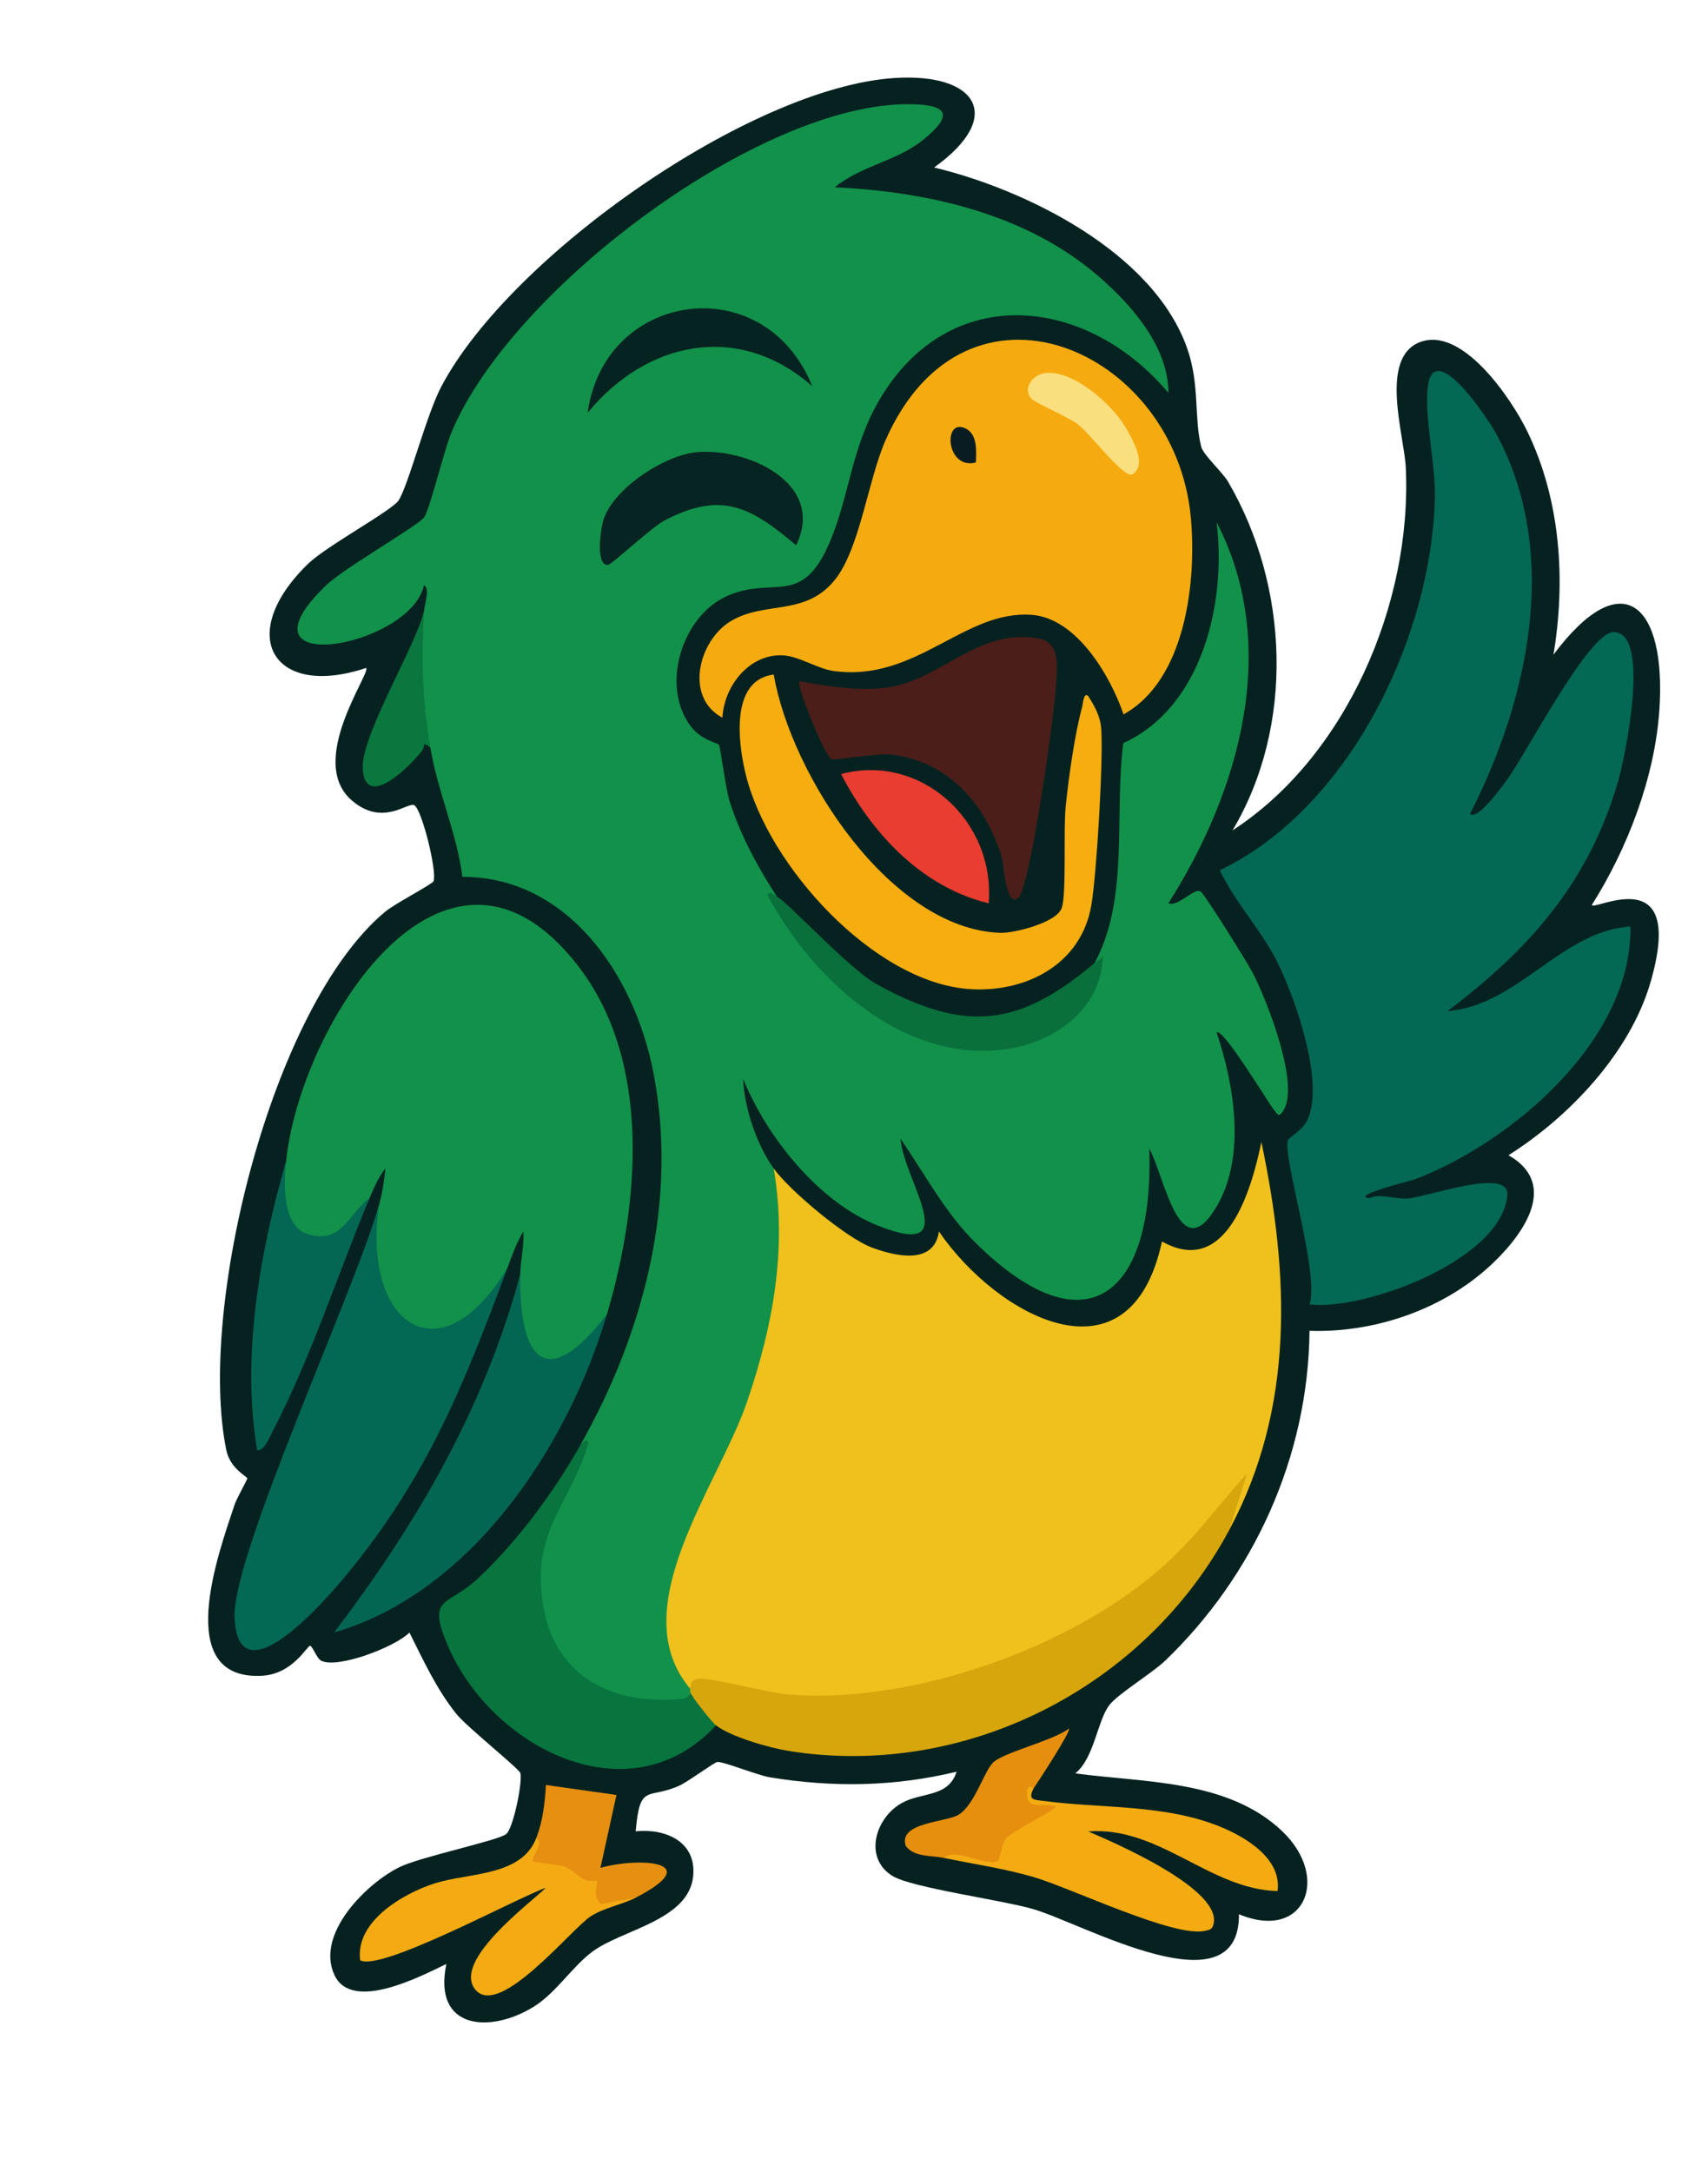 <?xml version="1.0" encoding="UTF-8"?><svg id="Layer_1_copy_5" xmlns="http://www.w3.org/2000/svg" viewBox="0 0 612 777.94"><path d="M334.74,60c32.52,7.81,78.51,30.14,90.67,64.84,4.54,12.94,2.37,24.96,5.01,35.19.76,2.94,7.63,9.1,9.66,12.58,21.78,37.35,23.87,87.28,1.57,124.8,40.52-26.24,64.4-81.1,62.06-129.97-.55-11.45-9.56-39.06,4.92-44.84,15.18-6.06,32.92,20.14,38.63,31.92,11.88,24.51,13.85,53.18,9.37,79.97,24.98-33.34,40.43-17.57,37.96,19.64-1.61,24.27-11.45,49.84-24.2,69.99.35,2.49,33.9-16.82,21.03,27.65-7.39,25.52-29.37,48.43-50.91,62.01,19.15,10.91,3.92,30.2-7.45,40.38-17.15,15.35-41.18,23.25-63.84,22.52-.44,45.16-20.04,87.75-51.72,118.15-4.71,4.52-17.13,12-20.11,16.04-4.28,5.81-5.32,18.84-12.09,24.32,24.52,3.35,54.68,2.14,74.17,20.75,17.45,16.65,7.94,39.51-15.53,29.71.26,35.19-55.61,3.5-73.58-1.8-11.28-3.32-43.55-7.63-50.56-11.91-10.43-6.36-6.28-20.77,3.34-26.14,7.19-4.01,16.68-1.91,19.61-11.2-22.35,5.38-44.25,5.71-66.91,2-4.32-.71-16.63-5.68-18.8-5.5-1.05.08-10.41,7.02-13.54,8.45-11.36,5.19-14.2-1.23-15.72,16.4,10.39-1.1,21.74,3.49,20.61,15.9-1.45,15.92-25.2,19.23-35.94,27.06-7.25,5.28-13.12,14.8-21.08,19.78-15.58,9.74-36.41,8.46-31.43-15.23-9,4.31-33.8,17.41-40.09,4-6.91-14.74,11.45-32.82,23.21-38.65,7.65-3.8,35.94-9.6,38.42-11.97s5.71-18.04,5-21.68c-.3-1.57-19.15-16.48-23.06-21.38-7.06-8.86-11.65-18.94-16.71-29.02-5.22,5.22-25.71,13.03-31.63,10.08-1.61-.81-3.1-5.33-4.02-5.33-1.03,0-6.12,10.12-17.21,10.72-32.46,1.73-15.33-44.58-9.82-61.21.82-2.48,4.61-8.97,4.57-9.5-.05-.65-6.14-3.5-7.49-10.01-10.48-50.59,16.17-159.14,56.97-193,3.42-2.84,16.98-9.9,17.29-10.9,1.21-3.85-4.18-25.53-6.91-27.19-2.25-1.36-11.27,7.89-22.4-1.72-16.31-14.07,6.93-45.68,5.13-47.45-33.56,11.19-47.03-11.99-20.69-37.41,6.41-6.18,29.79-18.92,32.25-22.5,3.48-5.07,9.97-30.7,15.45-41.03,24.88-46.84,110.72-106.93,162.16-110.36,29.55-1.97,39.99,13.71,14.35,32.04Z" fill="#062220"/><path d="M151.92,219.07c.13-2.59,2.28-8.09.02-9.49-4.96,22.54-70.08,33.68-35.04.04,6.55-6.29,32.92-21.3,35.08-24.32,2.01-2.8,7.2-24.22,9.74-30.31,21.29-51.28,110.52-118.31,164.39-117.67,14.35.17,15.21,4.3,4.4,12.97-9.25,7.42-22.24,9.2-31.42,16.81,33.37,1.53,68.76,9.46,94.81,32.11,11.55,10.04,24.73,24.95,24.75,41.51-29.18-34.76-78.65-40.25-103.68,2.74-9.99,17.16-10.55,33.96-17.63,50.66-10.21,24.06-20.41,11.67-37.35,19.61-15.81,7.41-23.61,32.54-12.08,46.93,3.51,4.38,9.32,5.56,9.66,6.05.58.85,2.45,15.96,3.87,20.35,3.97,12.32,10.01,23.45,16.96,34.13-.44.56-.77,1.04-.65,1.21,20.01,30.65,51.73,60.16,90.17,49.31,15.15-4.27,19.02-11.87,24.81-25.19.27-.63,1.44-2.79,1.57-2.89.64-.44-.06,3.65-2.08,1.3,12.52-23.08,6.93-52.99,10.29-78.76,28.13-12.79,37.04-50.08,33.41-79.14,23.22,44.83,8.01,96.71-17.26,136.51,3.44,1.41,9.19-5.65,11.53-4.22,1.46.9,17.01,25.87,18.78,29.32,4.82,9.4,17.43,40.85,10.5,49.71-1.5,1.91-1.61.67-2.85-.62-1.49-1.54-18.62-30.17-20.7-27.88,6.3,18.49,10.46,43.81.42,61.59-13.7,24.27-19.1-10.64-24.57-20.03,1.91,51.96-22.23,73.15-62.11,33.84-11.19-11.03-18.14-24.59-27.02-37.4,1.23,15.18,23.45,43.79-8.25,31.07-20.97-8.41-39.56-31.46-48.09-52.44.33,10.37,4.96,23.8,10.93,32.05l3.27,6.68c5.57,45.72-13.11,86.48-32.23,125.52-6.6,16.07-11.86,35.66-.67,50.8-.55,1.12-.66,2.25-.27,3.4.99.22.94.62,0,1.19,2.89,7.14-13.11,5.3-18.29,4.63-30.77-4-42.88-31.2-35.32-60.33,4.54-11.4,10.17-22.5,15.74-33.42.05-.1.07,1.91-1.22.08,22.4-39.78,34.84-86.98,25.87-132.98-6.78-34.81-30.57-70.07-68.42-70.03-2.11-16.13-8.68-29.82-11.49-46.31l-2.93-3.76c-2.14-14.99-3.59-30.17.64-44.91Z" fill="#12914a"/><path d="M440.5,547.94c-1.95-1.97-1.74-5.19.61-9.66-43.89,56-122.1,83.4-188.81,65.47-1.75-.19-3.4.2-4.96,1.17-24.37-28.79,9.92-72.34,20.4-103,9.26-27.09,14.36-54.71,9.49-83.39,5.84,8.07,26.03,24.93,35.22,28.34,8.12,3.01,22.22,6.48,23.98-5.77,20.79,30.33,68.48,56.67,79.92,3.56,23,13.01,32.06-18.29,35.62-35.61,10.05,47.64,11.94,95.13-11.48,138.9Z" fill="#f0c01d"/><path d="M526.73,291.49c2.71,2.52,11.52-9.86,13.11-11.97,6.6-8.82,29.34-52.99,38.27-53.11,13.6-.18,4.15,44.73,1.81,52.94-10.46,36.69-32.04,60.75-61.25,82.8,25.28-1.94,40.8-28.76,65.55-30.28.61,41.06-43.15,77.58-77.29,90.57-.99.38-23.03,5.73-16.44,6.76,4.42-1.87,8.88.39,13.86.07,6.95-.44,36.59-11.37,35.75-1.2-1.94,23.26-51.31,41.53-70.85,39.14,3.54-11.03-9.49-52.05-7.83-58.65.34-1.35,5.46-3.56,7.25-7.83,5.61-13.4-3.98-41.05-9.9-53.87-6.15-13.31-15.5-22.28-21.71-35.15,45.86-21.8,75.86-82.74,77.08-133.52.29-11.93-4.12-30.2-2.41-40.49,2.69-16.16,21.87,12.99,24.39,17.67,23.12,42.88,11.61,94.95-9.38,136.13Z" fill="#036854"/><path d="M217.45,470.77c-15.09,32.53-39.13,16.87-31.04-14.25.06-5.28,1.45-10.15,1.14-15.43-2.42,3.86-4.13,8.74-5.73,13.05-19.4,46.07-59.65,18.89-45.99-22.56,1.1-3.87,1.88-8.99,2.29-13.05-2.28,2.59-4.37,7.41-5.73,10.68-14.1,29.03-39.07,15.04-29.89-13.06,4.77-48.3,56.7-131.66,104.43-70.44,26.77,34.34,22.19,85.65,10.55,125.05Z" fill="#12914a"/><path d="M402.58,255.87c-4.8-14-16.87-34.41-32.8-35.63-24.4-1.88-41.42,24.2-71.16,20.09-5.5-.76-12.22-5.17-17.69-5.57-12.08-.89-21.42,10.59-22.09,22.3-13.69-7.32-8.48-27.54,2.84-34.47,12.27-7.51,26.72-1.66,37.4-14.81,9.01-11.09,11.9-35.69,18.21-50.06,28.77-65.5,103.78-32.86,109.39,27.54,2.17,23.41-2.02,58.47-24.1,70.61Z" fill="#f5ab10"/><path d="M181.81,454.15c-15.63,42.02-28.71,74.8-57.53,109.78-6.04,7.33-38.92,46.17-40.24,15.44-.96-22.22,43.04-116.98,51.78-147.77-6.28,42.41,21.71,62.91,45.99,22.56Z" fill="#036854"/><path d="M277.23,241.62c6.31,36.34,42.07,91.22,81.24,92.51,4.85.16,20.35-3.64,22.01-9.04,1.71-5.57.49-27.98,1.4-36.55,1.14-10.78,3.13-25.11,5.9-35.47.24-.88.49-5.34,2.14-3.75,2.37,3.74,4.35,7.21,4.67,11.85.77,11.25-1.63,51.64-3.53,62.96-3.65,21.74-24.16,31.65-44.12,30.11-33.92-2.61-71.63-43.99-79.71-76.76-2.84-11.53-5.58-33.92,10-35.87Z" fill="#f5ad10"/><path d="M440.5,547.94c-30.49,56.98-95.07,89.25-157.8,79.24-6.86-1.09-20.7-4.99-26.16-9.2-3.14,2.83-11.92-8.66-9.2-11.87-.07-.32-.03-.85,0-1.19.22-2.23.4-3.26,2.87-3.59,4.37-.57,25.38,5.09,32.49,5.64,44.3,3.48,102.2-16.83,135.41-47.14,10.59-9.67,19.11-21.49,28.72-32.08l-6.33,20.18Z" fill="#d6a60c"/><path d="M286.44,244.01c9.94,1.8,21.4,3.65,31.5,2.26,18.92-2.6,32.55-21.39,54.07-17.62,8.08,1.41,6.75,10.35,6.37,17.12-.52,9.21-9.24,73.26-13.73,76.05s-4.95-12.6-5.85-15.4c-6.19-19.1-19.32-33.81-39.7-36.17-4.71-.55-20.3,2.2-21.24,1.68-2.53-1.4-12.63-26.67-11.42-27.91Z" fill="#4b1e19"/><path d="M208.26,517.07c2.29-1.8,3.03-1.45,2.06,1.53-6.89,21.15-19.86,30.27-15.78,55.98s24.36,36.06,48.9,34c2.25-.19,2.88-.21,3.92-2.46.32,1.49,7.81,10.81,9.2,11.87-31.23,33.75-81.1,7.67-96.41-29.26-7.18-17.32.31-13.15,11.34-23.56,14.19-13.41,27.1-30.9,36.78-48.09Z" fill="#08743e"/><path d="M217.45,470.77c-14.2,48.04-48.97,99.8-97.73,113.96,29.71-39.1,53.56-79.87,66.68-128.21-.39,31.58,9.86,41.83,31.04,14.25Z" fill="#036653"/><path d="M370.37,640.54c-2.3,4.41.23,4.09,4.17,4.6,20.69,2.67,42.63,1.09,62.49,9.08,9.08,3.65,22.36,11.46,20.73,23.13-24.31-.6-42.3-23.29-67.83-21.36,8.41,3.63,49.05,20.88,44.75,33.67-.46,1.51-1.53,1.61-2.8,1.92-11.01,2.66-48.26-15.43-61.75-19.32-10.53-3.04-21.27-4.57-31.94-6.79-.55-4.22,3.14-3.78,6.47-3.28l11.24,2.43c1.59-7.22,6.62-12.39,15.08-15.51-8.62-1.66-4.95-15.84-.6-8.58Z" fill="#f4ab12"/><path d="M192.16,658.35c3.15-1.3,3.98.9,2.48,6.59,6.12.33,10.96,1.88,15.64,6.15,4.36-.45,6.32,2.32,5.89,8.31,5.21-1.94,9.08-1.83,11.62.32-4.57,2.37-11.21,3.57-16.03,6.6-6.88,4.33-33.07,37.16-41.57,26.17-7.93-10.26,19.38-30.52,25.41-36.32-10.34,3.59-59.04,30.15-66.55,25.96-1.81-13.91,15.36-23.87,26.57-27.49,12.07-3.91,31.22-2.41,36.53-16.29Z" fill="#f4ab13"/><path d="M132.37,429.21c-11.54,27.65-20.86,56.9-34.7,83.48-.99,1.89-3,7.19-5.53,6.75-5.68-33.46.97-71.11,10.33-103.29-.77,7.8-1.39,23.04,7.72,25.86,12.37,3.82,14.27-7.01,22.18-12.8Z" fill="#036754"/><path d="M278.39,321.17c2.65.8,25.94,25.97,35.74,31.37,32.12,17.68,51.23,15.04,78.09-7.62.94-.79,2.12-1.31,2.88-2.37-.28,18.02-15.97,29.94-32.52,32.9-37.18,6.63-70.68-23.35-87.62-54.88.88-1.86,2.59.35,3.44.6Z" fill="#09703b"/><path d="M354.26,323.54c-23.73-5.69-41.75-24.76-52.88-46.28,28.34-7.59,55.27,16.56,52.88,46.28Z" fill="#e93d31"/><path d="M370.37,640.54c-.07.1-2-1.53-2.28.61-1.03,7.93,5.72,4.26,10.32,5.91-.13,1.17-16.32,9.2-18.1,11.56-1.32,1.75-2,7.38-2.75,7.86-3.84,2.48-15.03-4.95-19.38-1.01-4.44-.92-10.8-.22-13.67-4.36-2.68-8.39,14.4-8.37,18.87-11.05,6.07-3.64,9.35-16.34,12.85-19.1,4.52-3.57,21.02-7.52,26.78-11.79.87.87-11.25,19.36-12.63,21.37Z" fill="#e68e0e"/><path d="M192.16,658.35c2.37-6.18,3.06-12.44,3.45-19l25.28,3.58-5.74,26.1c13.61-3.85,38.2-2.54,12.64,10.69l-12.46,2.25c-3.41-2.62-1.01-7.87-1.33-8.17-.23-.23-3.33.17-4.65-.55-2.62-1.41-4.13-3.51-7.03-4.62-2-.76-10.93-1.51-11.32-1.98-1.1-1.35,4.4-6.29,1.15-8.3Z" fill="#e68f10"/><path d="M154.22,267.75c-3.19-2.36-1.73-.62-2.96,1.05-3.82,5.2-20.26,21.75-21.28,6.67-.79-11.72,18.64-43.44,21.94-56.4-.88,17.57-.68,31.19,2.3,48.68Z" fill="#0a773e"/><path d="M285.27,195.32c-16.22-13.67-26.61-19.6-47.14-8.92-4.49,2.34-18.98,15.83-20.25,15.93-4.6.37-2.57-12.59-1.95-15.11,2.9-11.82,21.9-23.94,33.1-25.19,17.97-2.01,47.2,10.73,36.24,33.28Z" fill="#062421"/><path d="M291.04,138.33c-26.12-22.97-59.09-16.46-80.47,9.5,5.94-43.66,63.35-51.96,80.47-9.5Z" fill="#052320"/><path d="M369.53,142.77c-3.31-3.7.66-8.65,4.97-9.15,10.04-1.17,24.14,11.23,29,19.78,2.5,4.4,7.83,13.53,1.95,16.65-3.47.38-14.93-14.76-19.09-17.96-3.86-2.97-15.33-7.64-16.83-9.33Z" fill="#fadf7e"/><path d="M349.66,165.65c-10.67,2.8-11.93-16.02-3.77-12.22,4.44,2.07,3.93,8.05,3.77,12.22Z" fill="#091c22"/></svg>
